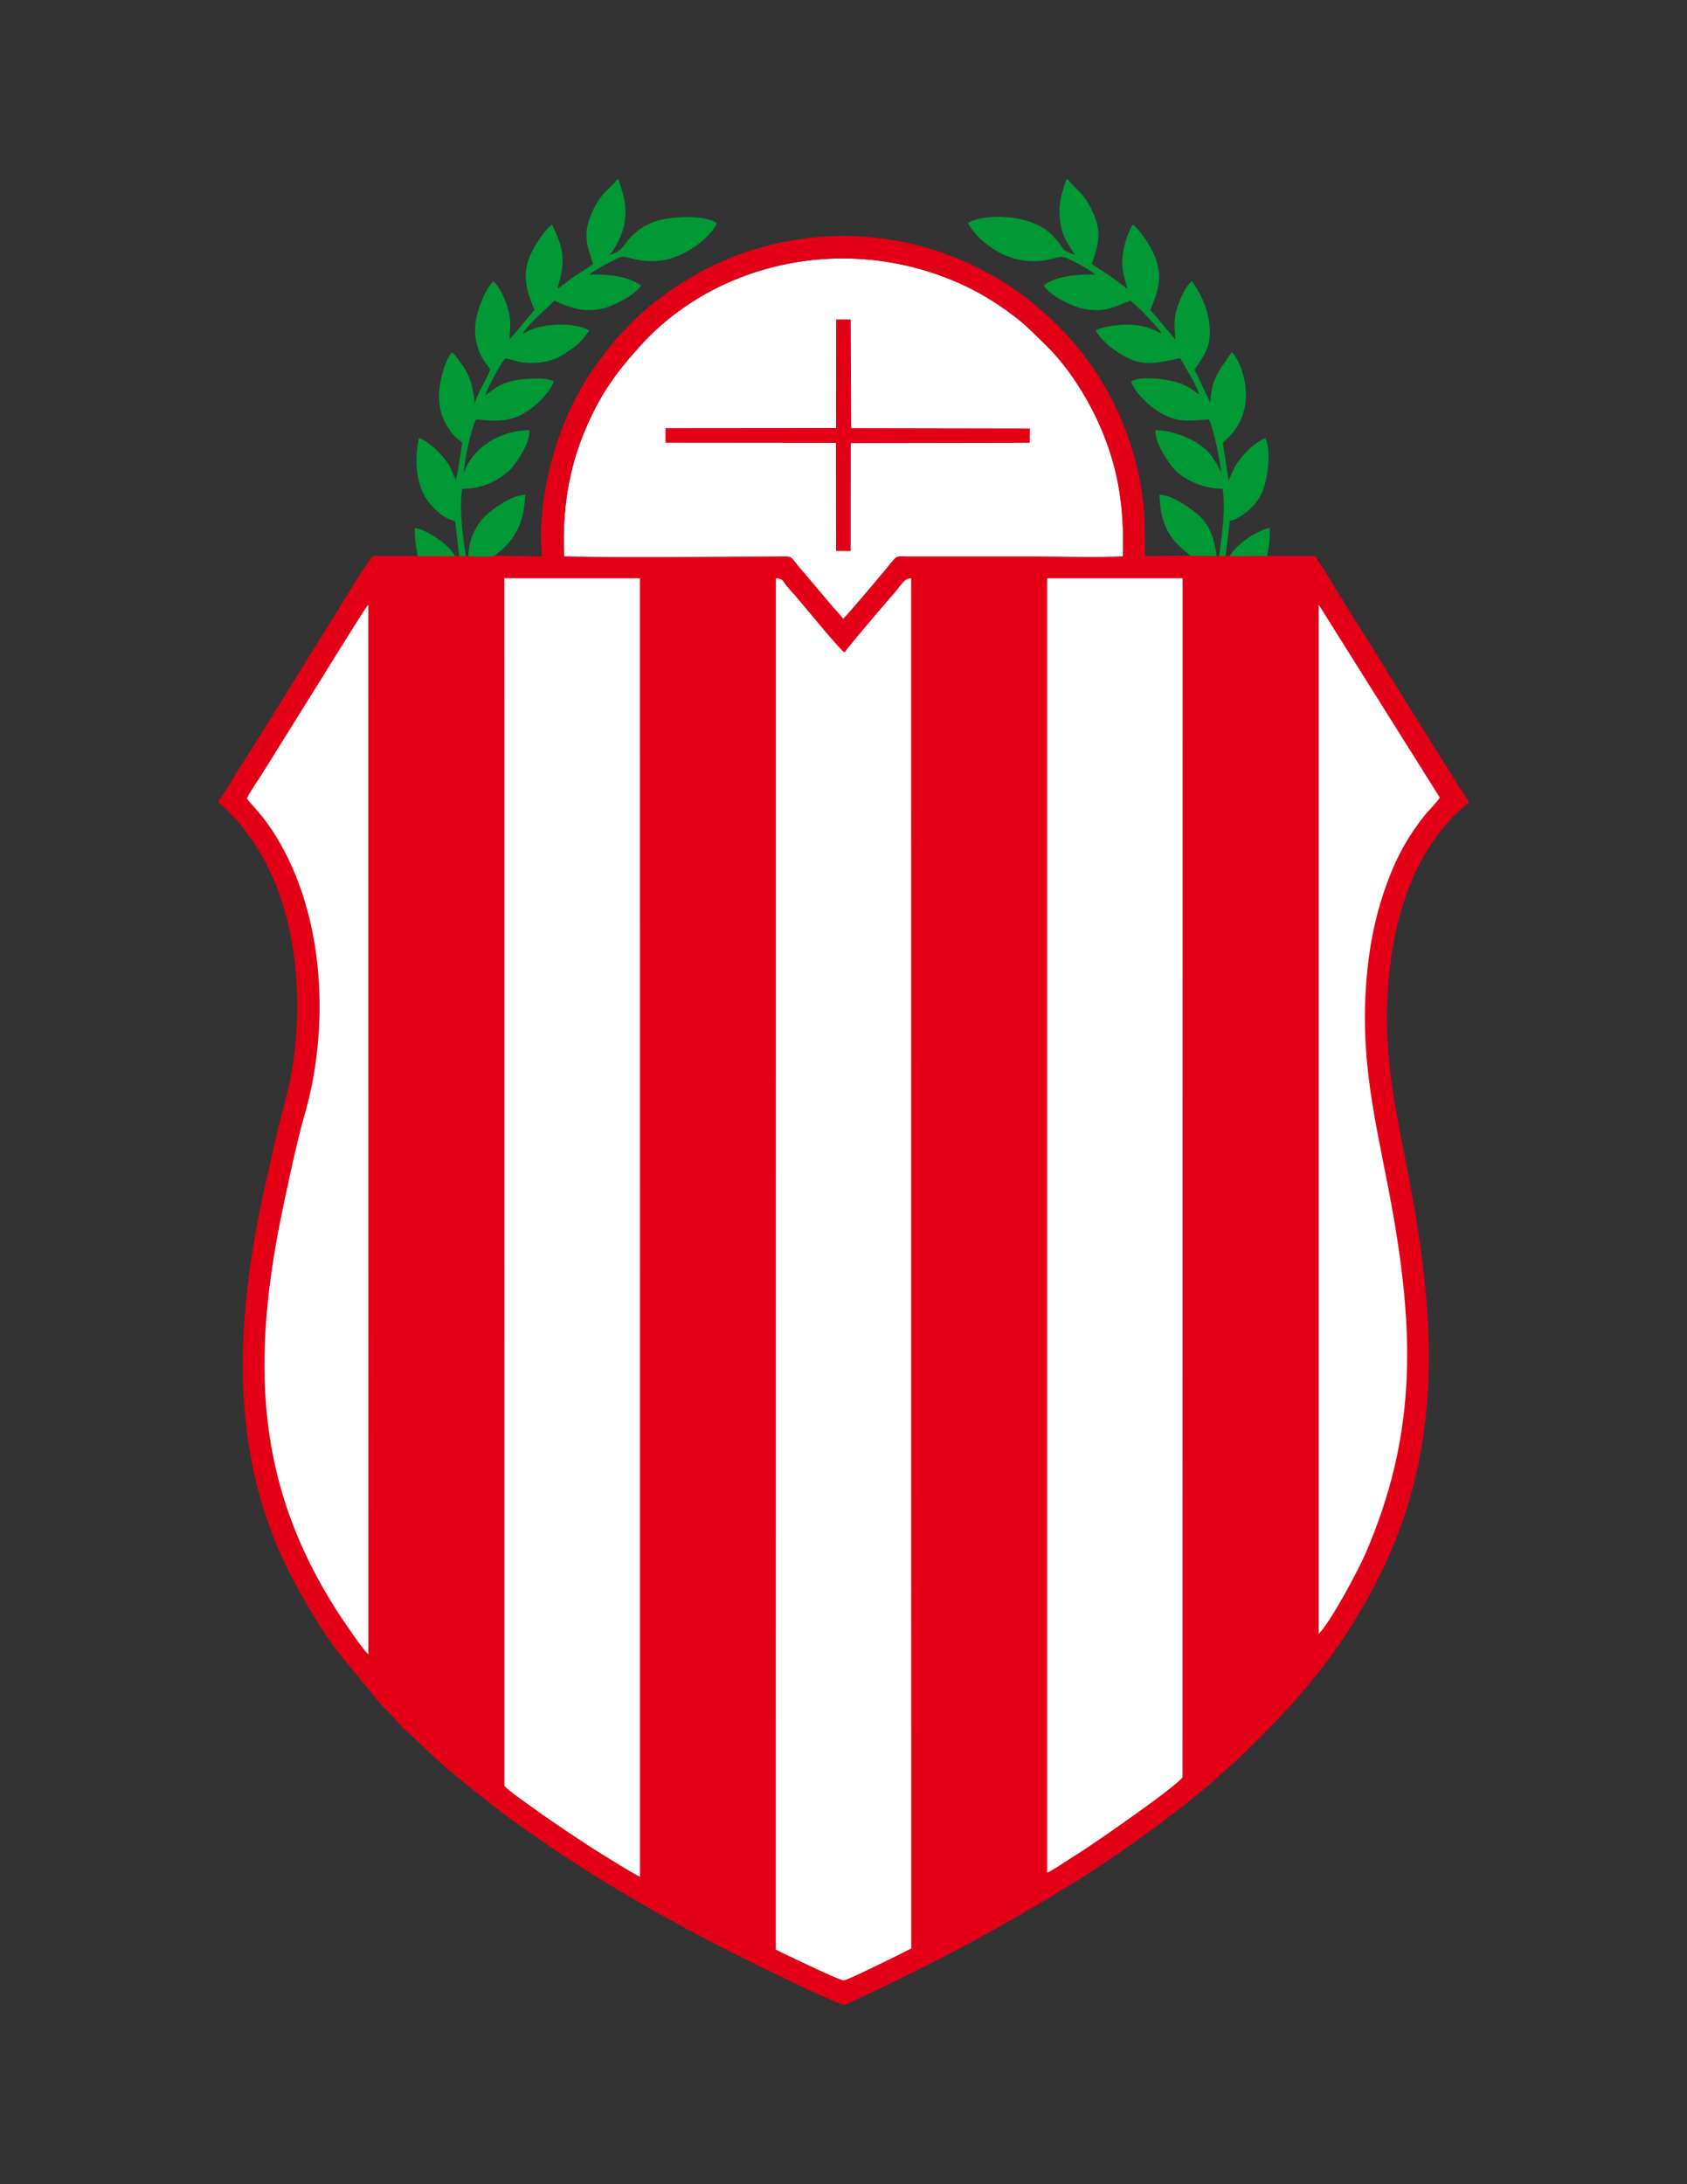 <?xml version="1.0" encoding="UTF-8" standalone="no"?>
<svg
   xml:space="preserve"
   width="816"
   height="1056"
   fill-rule="evenodd"
   stroke-linejoin="round"
   stroke-width="28.222"
   preserveAspectRatio="xMidYMid"
   version="1.2"
   viewBox="0 0 21590 27940"
   id="svg58"
   sodipodi:docname="barracas-central.svg"
   inkscape:version="1.4.2 (f4327f4, 2025-05-13)"
   xmlns:inkscape="http://www.inkscape.org/namespaces/inkscape"
   xmlns:sodipodi="http://sodipodi.sourceforge.net/DTD/sodipodi-0.dtd"
   xmlns="http://www.w3.org/2000/svg"
   xmlns:svg="http://www.w3.org/2000/svg"><rect x="0" y="0" width="21590" height="27940" fill="#333333" stroke="none"/><sodipodi:namedview
     id="namedview58"
     pagecolor="#ffffff"
     bordercolor="#000000"
     borderopacity="0.25"
     inkscape:showpageshadow="2"
     inkscape:pageopacity="0.0"
     inkscape:pagecheckerboard="0"
     inkscape:deskcolor="#d1d1d1"
     inkscape:zoom="0.76420455"
     inkscape:cx="407.61338"
     inkscape:cy="528"
     inkscape:window-width="1920"
     inkscape:window-height="1009"
     inkscape:window-x="-8"
     inkscape:window-y="-8"
     inkscape:window-maximized="1"
     inkscape:current-layer="g54" /><defs
     class="ClipPathGroup"
     id="defs1"><clipPath
       id="a"
       clipPathUnits="userSpaceOnUse"><path
         d="M0 0h21590v27940H0z"
         id="path1" /></clipPath></defs><g
     class="SlideGroup"
     id="g58"><g
       class="Slide"
       clip-path="url(#a)"
       id="g57"><g
         class="Page"
         id="g56"><g
           class="Group"
           id="g55"><g
             class="com.sun.star.drawing.ClosedBezierShape"
             id="g3"><path
               fill="none"
               d="M2798 7109h15997v18539H2798z"
               class="BoundingBox"
               id="path2" /><path
               fill="#E30016"
               d="M2798 10240v28c51 30 145 138 197 188 59 58 118 137 173 210 633 836 744 2115 550 3124-42 216-102 409-151 616-50 210-98 420-146 633-403 1753-539 3545 336 5177 180 335 373 667 589 943l519 630c59 74 128 125 187 197 117 144 192 188 289 285 153 152 337 318 504 454 320 261 517 421 872 674 903 643 1891 1204 2907 1705 331 163 696 345 1051 495 166 70 101 59 268-14 91-40 175-80 262-122 921-440 1620-818 2485-1346 539-329 1402-941 1890-1380 214-192 278-244 496-462 621-620 1079-1168 1504-1970 870-1639 825-3277 458-5202-184-965-375-1707-246-2754 87-712 314-1383 792-1890 30-32 175-171 209-186v-31c-31-26-938-1487-983-1560-162-263-323-526-489-783s-320-531-490-787l-614-1-475 3-58-3-83 2-31-1-336-3-582 3-283 3c-352 18-747 2-1104 2h-1642c-122-1-140-18-204 63-67 85-582 696-629 734-32-46-80-96-125-146l-376-445c-207-227-109-207-335-206-892 2-1861 18-2735-1l-281 1-611-8c-78 17-253 14-334 3l-31 1-85-1-58 1-475-1h-563c-54 11-482 738-507 777-410 642-821 1337-1232 1970-45 70-197 339-244 381"
               id="path3" /></g><g
             class="com.sun.star.drawing.ClosedBezierShape"
             id="g5"><path
               fill="none"
               d="M9926 7397h1740v17938H9926z"
               class="BoundingBox"
               id="path4" /><path
               fill="#FFF"
               d="M9926 24938c100 49 819 399 875 395 52-4 769-360 864-410l-1-17526c-99 0-131 94-238 212-44 48-56 66-101 117-79 90-487 569-516 620-61-30-545-628-636-731-42-48-71-76-109-124-41-51-46-94-137-94z"
               id="path5" /></g><g
             class="com.sun.star.drawing.ClosedBezierShape"
             id="g7"><path
               fill="none"
               d="M8188 7397h1741v17541H8188z"
               class="BoundingBox"
               id="path6" /><path
               fill="#E30016"
               d="M8189 24007c53 52 323 193 412 243 145 81 289 156 435 236 273 151 602 323 891 451l1-17540H8188z"
               id="path7" /></g><g
             class="com.sun.star.drawing.ClosedBezierShape"
             id="g9"><path
               fill="none"
               d="M11662 7397h1741v17526h-1741z"
               class="BoundingBox"
               id="path8" /><path
               fill="#E30016"
               d="M11663 24922c302-140 598-312 888-466 145-78 280-158 428-243 112-64 342-186 423-257l-1-16559h-1739z"
               id="path9" /></g><g
             class="com.sun.star.drawing.ClosedBezierShape"
             id="g11"><path
               fill="none"
               d="M6453 7397h1739v16611H6453z"
               class="BoundingBox"
               id="path10" /><path
               fill="#FFF"
               d="M6453 22844c103 102 281 217 411 312 141 102 281 197 429 296 142 95 288 191 441 285 97 59 378 237 457 270l-1-16610H6453z"
               id="path11" /></g><g
             class="com.sun.star.drawing.ClosedBezierShape"
             id="g13"><path
               fill="none"
               d="M13401 7397h1738v16560h-1738z"
               class="BoundingBox"
               id="path12" /><path
               fill="#FFF"
               d="M13401 23956c73-33 169-99 233-141 77-50 151-95 225-144 192-124 1193-815 1277-939l1-15335h-1736z"
               id="path13" /></g><g
             class="com.sun.star.drawing.ClosedBezierShape"
             id="g15"><path
               fill="none"
               d="M4712 7395h1744v15450H4712z"
               class="BoundingBox"
               id="path14" /><path
               fill="#E30016"
               d="M4712 7734v13427c75 158 662 753 816 895l219 206c89 92 641 555 707 582l-1-15447-1521-1c-38 21-206 292-220 338"
               id="path15" /></g><g
             class="com.sun.star.drawing.ClosedBezierShape"
             id="g17"><path
               fill="none"
               d="M15134 7396h1745v15337h-1745z"
               class="BoundingBox"
               id="path16" /><path
               fill="#E30016"
               d="M15135 22732c132-61 844-748 935-845 140-149 282-305 420-471 73-88 355-430 388-516V7735c-29-90-154-245-200-339l-1542 1z"
               id="path17" /></g><g
             class="com.sun.star.drawing.ClosedBezierShape"
             id="g19"><path
               fill="none"
               d="M7215 3306h7160v4610H7215z"
               class="BoundingBox"
               id="path18" /><path
               fill="#FFF"
               d="M7219 7117c874 19 1842 3 2734 1 226-1 129-22 335 206l376 445c45 50 93 100 126 146 47-38 562-649 629-735 64-81 82-63 204-62h1642c358 0 752 16 1105-2 20-595-51-1081-256-1580-181-443-455-855-727-1119-175-169-269-276-486-431-173-125-366-245-585-345-1485-678-3152-279-4108 767-324 355-532 640-730 1117-202 488-283 1006-259 1592"
               id="path19" /></g><g
             class="com.sun.star.drawing.ClosedBezierShape"
             id="g21"><path
               fill="none"
               d="M3160 7735h1555v13428H3160z"
               class="BoundingBox"
               id="path20" /><path
               fill="#FFF"
               d="m4714 21162-1-13427c-48 49-716 1138-780 1236l-583 935c-57 92-150 219-190 308 51 78 194 195 373 485 632 1030 692 2464 354 3602-88 298-258 1096-320 1419-385 2019-204 3573 955 5196 55 76 130 187 192 246"
               id="path21" /></g><g
             class="com.sun.star.drawing.ClosedBezierShape"
             id="g23"><path
               fill="none"
               d="M16877 7736h1550v13166h-1550z"
               class="BoundingBox"
               id="path22" /><path
               fill="#FFF"
               d="M16877 20901c158-163 506-812 607-1048 627-1462 622-2724 349-4298-177-1021-430-1849-350-2959 35-497 128-941 295-1371 116-302 260-550 452-792 48-61 170-181 196-231l-1549-2466z"
               id="path23" /></g><g
             class="com.sun.star.drawing.ClosedBezierShape"
             id="g25"><path
               fill="none"
               d="M12387 2295h3849v4820h-3849z"
               class="BoundingBox"
               id="path24" /><path
               fill="#009936"
               d="m15602 7114 83-2 52-424c13-64-22 10 115-70 126-73 230-168 299-317 71-154 124-529 43-695-140 48-320 238-394 372-29 52-52 121-77 169l-74-487c535-425 199-1109 113-1156-112 187-266 308-271 649-70-136-130-283-205-422 101-163 224-267 192-583-23-224-128-416-225-553-76 62-149 225-179 316-54 162-50 260-29 435l-323-382c133-316 185-522-51-886-39-60-131-181-173-206-55 80-114 259-128 378-25 204 15 271 58 445-79-57-143-109-223-165-78-55-157-98-233-155 81-234 132-385 25-635-39-92-90-177-141-242-43-53-150-147-191-203h-17c-62 178-109 326-81 532 29 216 105 295 190 434-205-85-122-55-207-157-25-30-34-40-56-66-274-325-940-304-1107-183 110 199 404 447 741 481 302 30 408-79 505-42 112 44 309 155 388 219-224-6-504 16-663 136 59 115 329 259 487 296 298 69 431-31 625-99 33 37 68 59 104 95 61 60 270 269 291 325-135-65-230-108-409-113-125-4-333 22-434 72 23 58 136 174 182 209 356 269 503 234 898 148 69 118 198 315 245 465-30-16-63-45-91-63-33-23-50-35-85-52-189-93-590-127-696-51 50 143 226 310 367 394 228 137 362 107 627 90 63 95 146 548 161 682-91-186-155-282-315-383-132-83-341-160-527-161-18 166 197 465 269 528 132 118 344 220 591 222 38 285-10 586-46 861"
               id="path25" /></g><g
             class="com.sun.star.drawing.ClosedBezierShape"
             id="g27"><path
               fill="none"
               d="M5329 2295h3848v4820H5329z"
               class="BoundingBox"
               id="path26" /><path
               fill="#009936"
               d="m5877 7113 85 1c-37-223-88-633-46-861 266-2 442-99 590-223 74-62 284-358 270-527-404 3-742 247-841 550 1-132 98-598 160-689 244 28 431 33 629-88 135-82 304-244 365-395-85-61-394-38-502-15-213 46-245 102-377 190 36-106 187-393 255-472 123 21 172 58 328 59 264 1 386-76 573-217 53-39 140-139 175-201-229-120-663-83-851 46 63-122 320-337 405-425 201 91 375 161 635 96 140-35 430-190 472-293-178-119-419-144-660-136 57-54 357-212 398-224 89-26 208 79 509 45 282-31 620-261 727-479-169-117-634-89-831-9-121 49-226 132-289 205-88 100-94 166-258 211 74-69 176-273 197-425 30-219-21-361-80-542h-16c-88 126-206 151-332 445-127 297-26 459 22 635-38 37-177 119-230 155-84 57-144 111-227 164 112-362 83-505-66-822-52 29-135 145-180 212-232 346-175 581-45 880l-319 379c4-180 27-249-33-431-38-115-103-249-174-313-100 87-215 375-231 546-16 179 22 330 110 472 27 42 59 70 80 114-54 131-149 279-199 421-28-265-77-387-237-589-32-40-26-38-58-55-103 133-181 444-158 644 13 114 48 219 103 304 73 113 96 130 191 205-10 80-64 425-81 478-32-52-52-122-82-177-70-126-260-317-392-358-50 237-46 474 47 689 63 146 245 341 416 372z"
               id="path27" /></g><g
             class="com.sun.star.drawing.ClosedBezierShape"
             id="g29"><path
               fill="none"
               d="M5994 6328h730v795h-730z"
               class="BoundingBox"
               id="path28" /><path
               fill="#009936"
               d="M5994 7113c80 11 256 14 334-3 237-188 373-358 395-782-170 2-415 183-496 257-117 108-228 290-233 528"
               id="path29" /></g><g
             class="com.sun.star.drawing.ClosedBezierShape"
             id="g31"><path
               fill="none"
               d="M14839 6327h731v787h-731z"
               class="BoundingBox"
               id="path30" /><path
               fill="#009936"
               d="m15233 7110 336 3c-25-239-104-414-234-527-87-76-321-249-495-259 5 553 301 679 393 783"
               id="path31" /></g><g
             class="com.sun.star.drawing.ClosedBezierShape"
             id="g33"><path
               fill="none"
               d="M5307 6758h516v359h-516z"
               class="BoundingBox"
               id="path32" /><path
               fill="#009936"
               d="m5345 7114 476 1c-30-79-147-175-218-222-61-41-207-138-296-134-2 135 18 229 38 355"
               id="path33" /></g><g
             class="com.sun.star.drawing.ClosedBezierShape"
             id="g35"><path
               fill="none"
               d="M15741 6753h512v363h-512z"
               class="BoundingBox"
               id="path34" /><path
               fill="#009936"
               d="m15741 7115 476-3c23-138 37-207 34-359-188 38-462 242-510 362"
               id="path35" /></g><g
             class="Group"
             id="g54"><g
               class="com.sun.star.drawing.ClosedBezierShape"
               id="g37"><path
                 fill="none"
                 d="M6925 3018h7729v4102H6925z"
                 class="BoundingBox"
                 id="path36" /><path
                 fill="#E30016"
                 d="M6938 7118h281c-25-586 57-1105 259-1592 198-477 406-762 730-1117 956-1047 2623-1446 4108-768 219 100 412 220 585 345 217 156 311 263 486 432 272 264 546 676 727 1119 204 498 276 985 256 1580l282-3c0-337 5-597-56-923-147-789-497-1444-1008-1975-1147-1193-2905-1538-4425-837-391 181-869 508-1155 830-38 43-90 84-127 132-135 176-164 197-318 422-420 615-703 1581-625 2355"
                 id="path37" /></g><g
               class="com.sun.star.drawing.PolyPolygonShape"
               id="g39"><path
                 fill="none"
                 d="M8517 4086h4664v2964H8517z"
                 class="BoundingBox"
                 id="path38" /><path
                 fill="#E30016"
                 d="m10700 5475-2183 2v186l2182 2 1 1382 187 2 1-1381 2291-4 1-183-2287-4-6-1391h-186z"
                 id="path39" /></g><g
               class="com.sun.star.drawing.PolyPolygonShape"
               id="g53"><path
                 fill="none"
                 d="M11632 4541h311v415h-311z"
                 class="BoundingBox"
                 id="path52" /><path
                 fill="#FFF"
                 d="m11632 4952 310 2-150-413z"
                 id="path53" /></g></g></g></g></g></g></svg>
